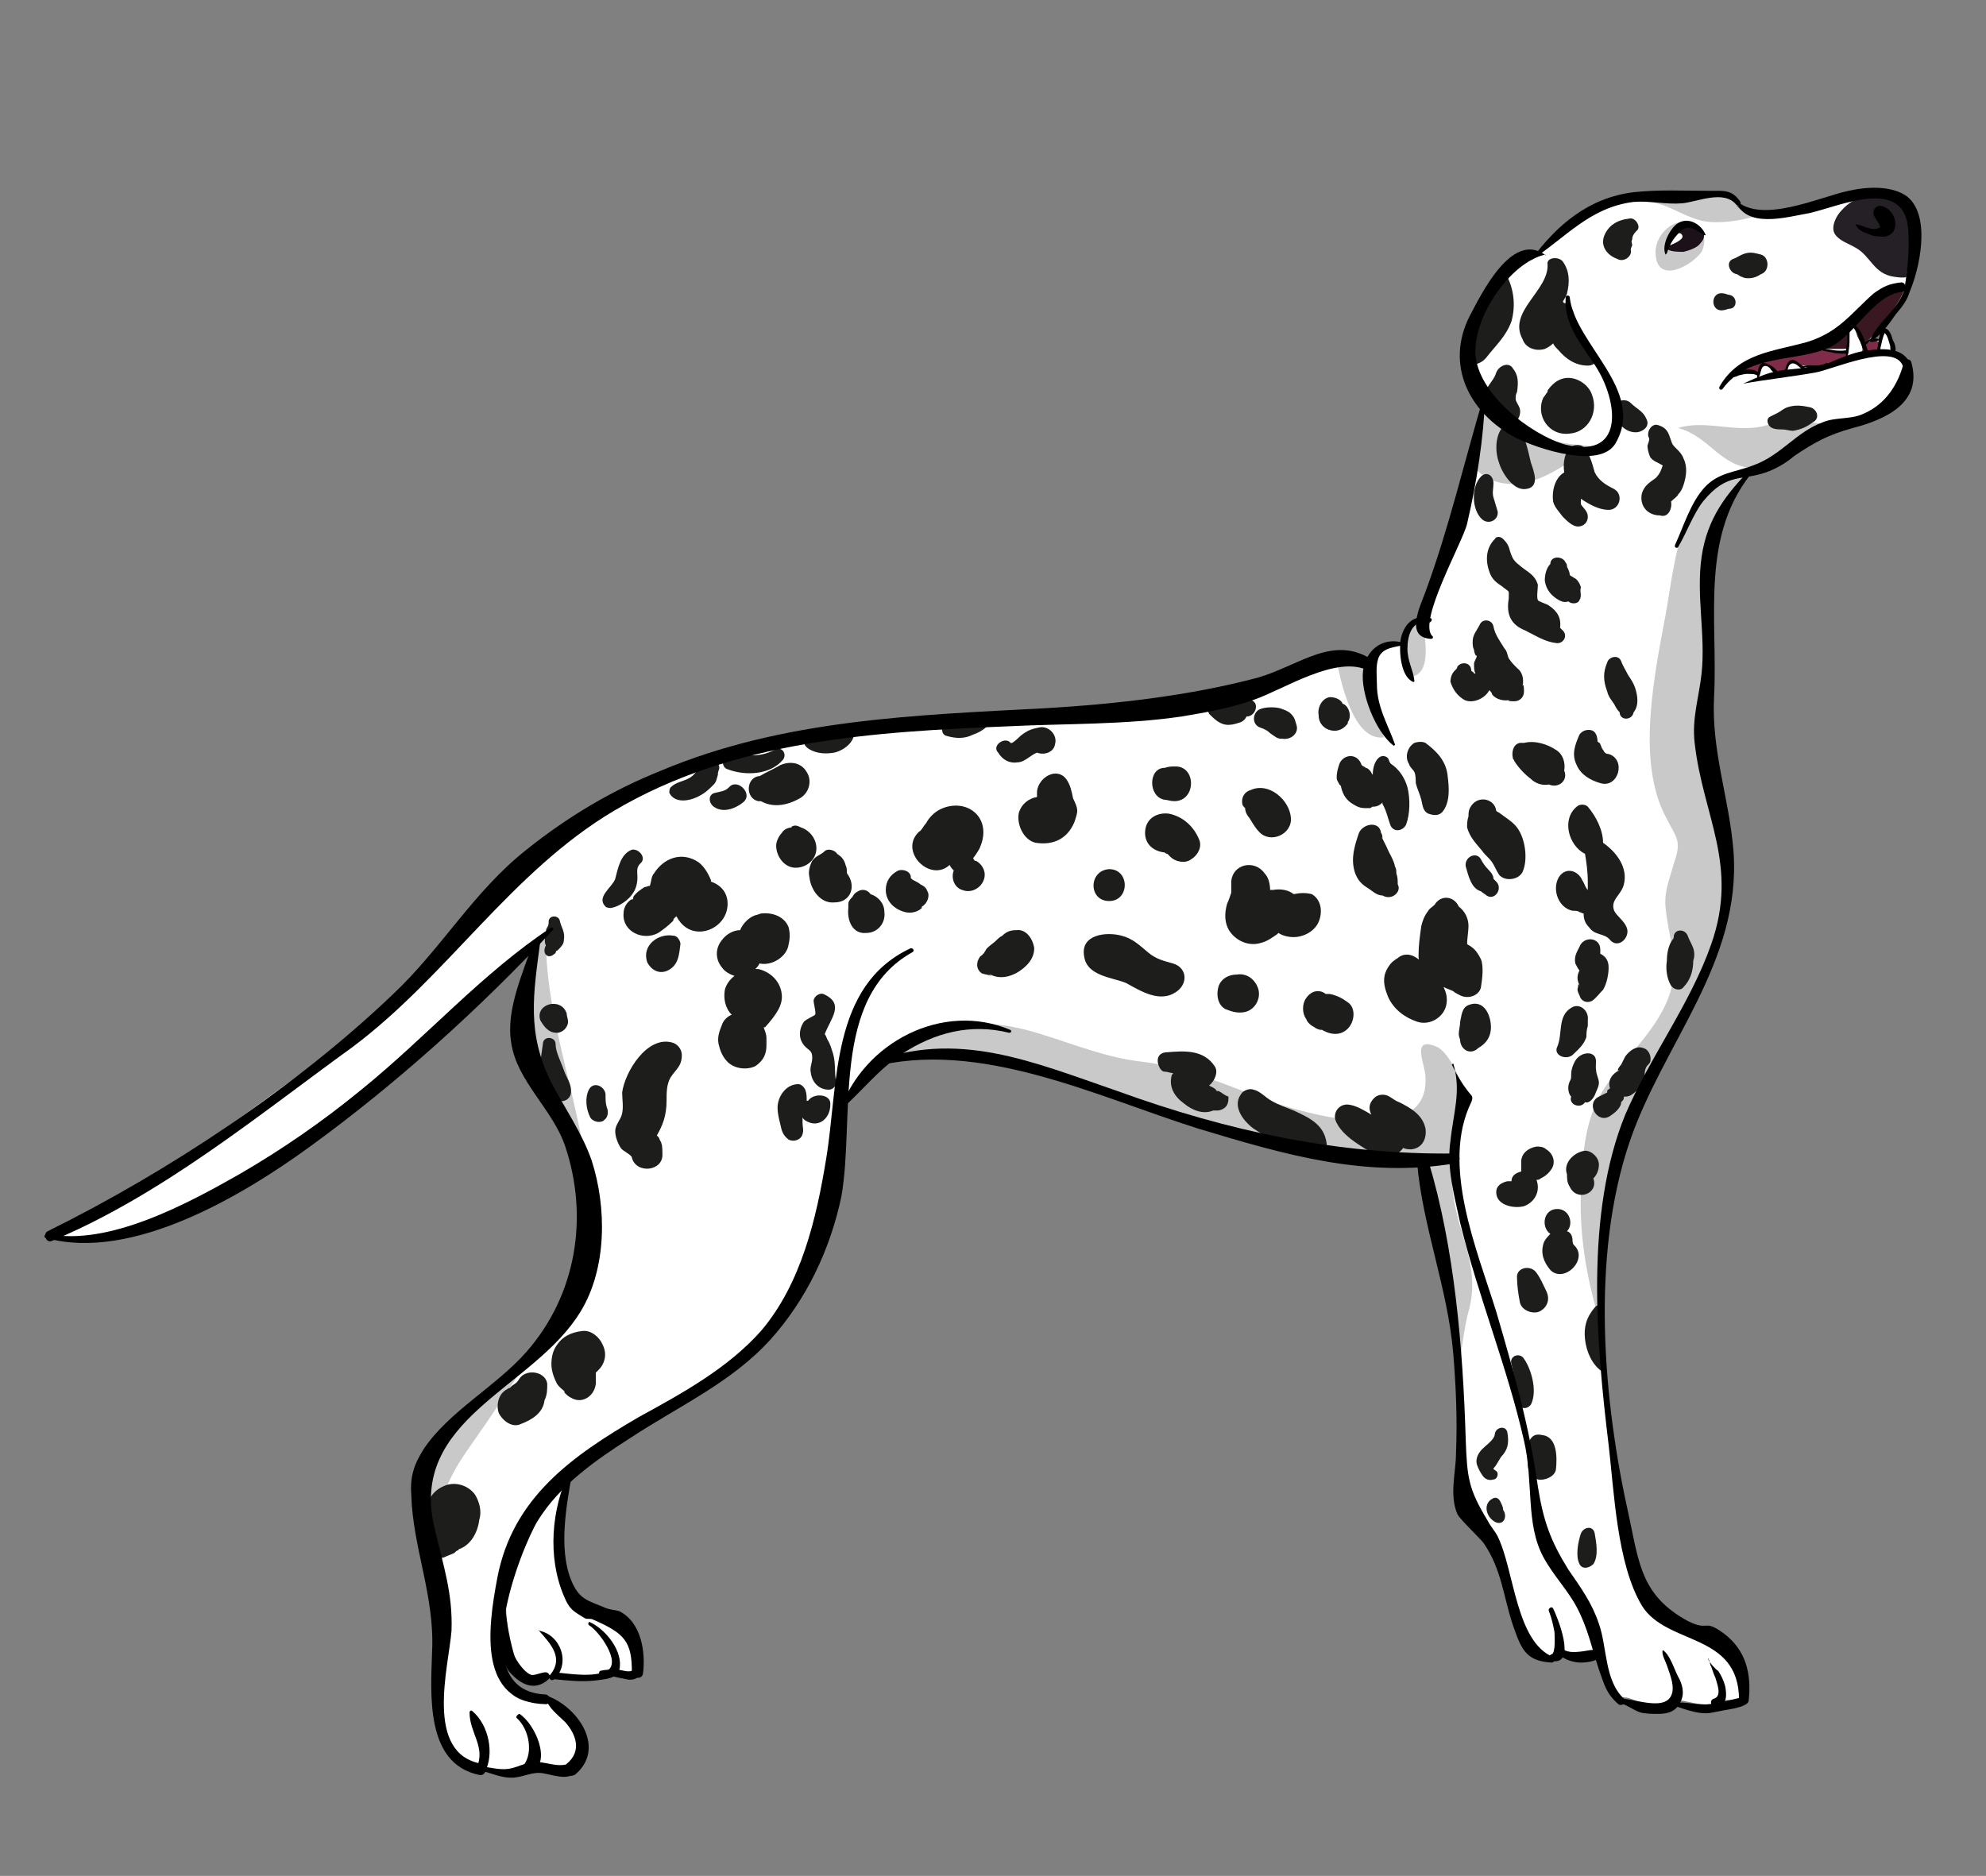 <?xml version="1.0" encoding="utf-8"?>
<!-- Generator: Adobe Illustrator 22.1.0, SVG Export Plug-In . SVG Version: 6.00 Build 0)  -->
<svg version="1.1" id="Layer_1" xmlns="http://www.w3.org/2000/svg" xmlns:xlink="http://www.w3.org/1999/xlink" x="0px" y="0px"
	 viewBox="0 0 1478.4 1396.7" style="enable-background:new 0 0 1478.4 1396.7;" xml:space="preserve">
<rect x="0" y="0" width="1478.4" height="1396.7" fill="#808080" stroke="none"/>
<style type="text/css">
	.st0{clip-path:url(#SVGID_5_);}
	.st1{fill:#FFFFFF;}
	.st2{fill:#CAC9C9;}
	.st3{fill:#1D1D1B;}
	.st4{fill:#3A1822;}
	.st5{fill:#7F2B49;}
	.st6{fill:#242025;}
	.st7{fill:#1C1019;}
</style>
<symbol  id="Dalmatian_2" viewBox="-68.6 -60.5 137.2 120.9">
	<g id="Colours_1_">
		<defs>
			<path id="SVGID_2_" d="M-67.1-18.6c6.7,2.8,13.4,8.3,19.4,12.5c2.5,1.8,5,3.6,7.2,5.8c1.7,1.8,3.2,3.8,4.8,5.6
				c3.4,3.8,7.6,6.9,12.2,8.9c8,3.6,17,4.3,25.7,4.6c7.5,0.3,15.3,0.5,22.1,3.9c0.5,0.3,1,0.5,1.6,0.6c0.9,0.2,1.8-0.1,2.4-0.8
				c0.2,1.1,0.7,1.8,2.4,1.5c0,1.1,0.3,1.9,1.4,1.9c0.3,0.9,0.8,2.2,1,2.7c0.6,1.4,1.1,2.7,1.4,4.2c0.7,2.9,1.5,6.1,1.9,9
				c-1.7,1.8-1.9,3.2-0.6,5.5c1,1.8,2.3,5.1,4.5,4.8l0,0.2c0.7,0.8,1.5,1.8,2.3,2.2c0.9,0.6,2,0.9,3,1.4c0.9,0.4,2.2,0.3,3.1,0.4
				c1,0,1.9-0.2,2.9-0.1c0.7,0.1,3,0.8,3.1-0.4l0-0.1c0.7-0.8,2.2-0.7,2.9-0.6c1.3,0.2,2.7,0.5,4,0.9c1.3,0.4,3,0.8,4.3,0.3
				c1.4-0.5,1.4-1.8,1.4-3.1c0-0.6-0.4-3.2-0.6-3.8l-0.2-0.4c-0.4-0.7-0.9-1.4-1.4-2l0-0.1c0.6-0.2,0.8-1.5,0.8-1.8l0-0.1
				c0.5-0.1,0.9-0.3,1-0.7c0.3-1.6-0.7-3.2-2.1-3.8c-1.2-0.5-2.6-0.4-3.9-0.9c-1.5-0.6-2.5-2.1-4-2.7c-0.4-0.1-0.7-0.2-1.1-0.3
				c-2.2-2-3.4-4.8-3.4-7.7c0-1.8,0.4-3.6,0.4-5.4c-0.1-1.7-0.6-3.3-0.6-4.9c-0.1-3.2,1.5-6.2,1.9-9.4c0.4-4-1.2-7.9-3.1-11.5
				c-1.9-3.6-4.1-7-5-10.9c-0.5-1.9-0.6-3.9-0.7-5.8c-0.4-8.5,0.2-17,2.7-25.1c0.2-0.6,0.4-1.2,0.8-1.6c0.9-0.9,2.3-0.8,3.6-1.2
				c2-0.7,3.2-2.8,2.8-4.9l0,0c-0.3-0.2-0.8-0.2-1.2-0.2c-0.4-0.1-0.7-0.2-1.2-0.3c-0.9-0.1-1.7,0.3-2.5,0.3
				c-0.5-0.4-1.7-0.3-2.3-0.2c-0.6,0.1-0.9,0.4-1.5,0.4c-0.9,0.4-1.4,2.5-1.6,3.5c-0.6-0.4-2.3-0.5-2.8,0.1l-0.1,0
				c-0.1-0.3-0.3-0.6-0.5-0.6c-0.7-0.1-1.5,0.4-1.8,1s-0.5,1.4-0.7,2.1c-0.4,1.9-1,3.8-1.8,5.6c-0.1,0.3-0.3,0.7-0.6,0.9
				c-0.2,0.1-0.5,0.2-0.7,0.3c-1,0.5-1.1,2-1,3.1c0.2,6.6-0.4,13.3-2,19.7c-0.2,1-0.5,2.2-0.7,3.2c-8.7-0.3-17.2,3.1-25.5,5.8
				C2-5.8-3.2-4.4-7.7-6.3c-1-0.8-1.5-2.1-2.2-3.2c-0.5-6.1-1.2-11.8-5.3-16.3c-3.8-4.2-9.8-6.2-14-9.8l0,0c-1-2.8-1.1-6-0.1-8.8
				c0.1-0.4,0.3-0.8,0.7-1.1c0.7-0.6,1.9-0.2,2.7-0.5c0.9-0.4,1.2-1.5,1.4-2.5c0.1-0.5,0.2-1,0.1-1.5l0,0c-0.2-0.5-0.9-0.2-1.3-0.1
				l-0.4,0.1c-1.3-0.6-3.3-0.3-4.3-0.2l-0.5,0c-1.1-0.5-0.9-0.6-2.2,0.5c-0.6,0.5-0.6,1.5-0.7,2.3c-0.1,1-0.2,2-0.2,3l0,0.1
				c-0.3-1.4-0.5-2.7-0.5-4.1c0-1,0.1-2.1,0.7-2.9c0.6-0.8,1.6-0.9,2.7-0.9c0.8-0.1,1.4-0.8,1.9-1.4c0.3-0.4,0.6-0.8,0.8-1.2
				c0.3-0.8,0.1-1.4-0.4-2c-1-1.3-2.2,0.1-3.3-0.2c-0.7-0.2-1-0.5-1.8-0.4c-0.6,0-1.1,0.3-1.6,0.3c-2.4-0.3-3.2,2.5-3.3,4.5
				c-0.1,2.1,0.3,4.1,0.3,6.2c0,1.7-0.2,3.4-0.7,5c-0.7,2.2-1.8,4.7-0.6,6.7c0.3,0.5,0.8,1,1.2,1.4c1.8,1.6,3.5,3.3,5.3,4.9
				c1.2,1.1,2.4,2.2,3.3,3.5c3.5,4.9,2.4,12-1.1,16.9c-0.8,1.1-1.7,2.1-1.8,3.4C-33.2-3.7-33-3-32.9-2.3c0.4,1.6,1.1,5,1.1,5
				c-8.8-7.5-16.4-16.4-27.7-20.2C-61.9-18.3-64.7-19.6-67.1-18.6L-67.1-18.6z M65.1,46l0.2,0.6l-0.1,0.2l-0.6-0.6L65.1,46z"/>
		</defs>
		<clipPath id="SVGID_5_">
			<use xlink:href="#SVGID_2_"  style="overflow:visible;"/>
		</clipPath>
		<g id="Base_1_" class="st0">
			<rect x="-68.6" y="-60.5" class="st1" width="137" height="120.9"/>
			<g id="Light_1_1_">
				<g>
					<path class="st2" d="M-9.7-8.7C-6-3.7-1.3-2.1,4.6-4C7.2-4.8,9.3-5.7,12-6c2.5-0.3,5.1-1.3,7.4-2.2c2.8-1.2,13.2-4.5,12.9,1.1
						c0,0.9-1.1,3,0.8,2.2c0.9-0.4,1.8-2.4,1.9-3.4c0.4-2.5-1-4.9-0.7-7.3c0.4-3,2-5.2,1.1-8.4c-0.6-2-0.8-8.3-2.9-9.2
						c-1.3,3.2-0.9,6.6-4.2,8.7c-4,2.7-9.1,3.7-13.7,4.6c-4.8,1-9.4,2.5-14.2,3.4c-2.5,0.5-5.1,0.8-7.4,2.1
						C-8.7-13.3-11.8-10.8-9.7-8.7z"/>
				</g>
				<g>
					<path class="st2" d="M55.9,36.7c-5.2,0.1-5.6-6.7-6.3-10.5c-0.8-4.3-2.1-10.5,0-14.5c0.8-1.6,1.2-1.7,0.6-3.4
						c-0.3-1.1-0.7-2-0.6-3.1c0.2-2.3,1.1-4.2,0.2-6.6c-1-2.6-3.4-4.5-4.8-6.8c-1.3-2.2-1.4-4.9-1.5-7.3c-0.1-3,0.4-5.9,1.2-8.7
						c0.8-2.9,0.2-7.2,1.9-9.8c1.2,1.6,1.5,4.3,2.4,6.2c1.2,2.7,2.8,5.1,3.9,7.8c3.3,7.8,4.8,16,6.6,24.2c0.9,3.8,2,7.5,2.2,11.4
						c0.1,2.5-0.1,5,0,7.5c0.1,3.4,0.5,5.7-0.6,9c-0.5,1.4-0.8,2.7-2.2,3.5C58,36.1,56.7,35.7,55.9,36.7z"/>
				</g>
				<g>
					<path class="st2" d="M61.9,40.2c-0.8-0.3-1.7-0.1-2.5,0c-1.2,0.1-1.7-0.1-2.9-0.4c-2-0.4-4.1,0.5-6-0.1c2.3-0.6,3-2.8,5.5-2.9
						C57.1,36.8,62.9,37.6,61.9,40.2z"/>
				</g>
				<g>
					<path class="st2" d="M37.1,41.7c1.6-2.6,4.4-3.1,7.1-3.3c-1.9-1.5-4.5-3.4-7-2.5C34.6,36.8,33.3,41.6,37.1,41.7z"/>
				</g>
				<g>
					<path class="st2" d="M-31.1,2.9c0-10,7-19.7,0-28.7c-1.8-2.3-3.2-4.7-4.9-7.1c-0.9-1.3-1.8-2.5-2.3-3.9
						c-0.5-1.3-0.6-3.1-1.2-4.3c-1.3-2.4-2.5,0.4-3.1,2c-0.8,2.1-0.8,4.3-1,6.5c-0.4,5.2,2.9,8.8,5,13.2c1.2,2.3,1.8,4.3,2.1,6.9
						c0.3,2.2,0.4,4.6,1.2,6.7c0.6,1.7,1.3,3.1,1.6,4.8C-33.5,0.2-32.7,1.9-31.1,2.9z"/>
				</g>
				<g>
					<path class="st2" d="M47.4,56c2,0.2,2.9-0.8,4.6-1.3c1.3-0.4,3.5,0,4.8,0.5c2.9,1,1.6,2.4-0.7,2.9c-1.8,0.4-3.6,0.6-5.5,0.6
						C49,58.8,43.9,57.8,47.4,56z"/>
				</g>
				<g>
					<path class="st2" d="M25.9,22.9c0.3-1.5,1.2-5.8,3.4-5.5c-0.3,0.9-0.8,1.8-1,2.7c-0.1,0.9,0.2,1.8,0,2.7
						C27.9,25.6,25.2,24.3,25.9,22.9z"/>
				</g>
				<g>
					<path class="st2" d="M32.1,25.5c0.2-1,0.6-3.4-0.7-3.7c-0.6,1.2-0.8,3.3-0.8,4.6c0.2,0.1,0.5,0.2,0.8,0.2
						C31.7,26.3,31.9,25.8,32.1,25.5z"/>
				</g>
				<g>
					<path class="st2" d="M51.4,54.5c-1.4,0.4-2.7-1.1-2.5-2.4c0.2-2,2.6-0.7,3.3,0.3C52.6,53.2,52.4,54.2,51.4,54.5z"/>
				</g>
			</g>
			<g id="Spots_2_">
				<g>
					<path class="st3" d="M6.4,14.4c-0.7,0.9-2,0.1-2.1-0.9c0-0.1,0-0.3,0-0.4C3.7,13,3.2,12.6,3,12c-0.2-0.8,0.3-2,1.2-2.2
						c1.3-0.2,2.3,0.3,2.8,1.5c0.1,0.3,0.2,0.6,0.2,0.8c0,0.3-0.2,0.7-0.3,0.9C6.8,13.5,6.7,14,6.4,14.4z"/>
					<path class="st3" d="M13.5,9.1L13.5,9.1C13.5,9.1,13.5,9.1,13.5,9.1C13.5,9.1,13.5,9.1,13.5,9.1C13.5,9.1,13.5,9.1,13.5,9.1
						C13.5,9.1,13.5,9.1,13.5,9.1C13.5,9.1,13.5,9.1,13.5,9.1C13.6,9,13.7,9,13.7,9c0.1-0.1,0.2-0.2,0.2-0.2
						c0.4-0.4,1.1-0.5,1.5-0.2c0.5,0.3,0.8,0.9,0.6,1.4c-0.4,1-1.2,1.7-2.2,1.9c-0.8,0.1-1.6-0.3-1.7-1.2C12,9.8,12.6,9.2,13.5,9.1z
						"/>
					<path class="st3" d="M13.5,9.1C13.5,9.1,13.5,9.1,13.5,9.1c-0.1,0-0.1,0-0.1,0C13.4,9.1,13.5,9.1,13.5,9.1z"/>
					<path class="st3" d="M13.5,12.9c0.2,0,0.4-0.1,0.7-0.1c1.6,0,1.6,2.6,0,2.5c-0.2,0-0.4,0-0.7-0.1
						C12.3,15.2,12.3,13.1,13.5,12.9z"/>
					<path class="st3" d="M22.8,6.1c-0.4,0.3-0.9,0.4-1.5,0.3c-0.1,0-0.1,0-0.2,0c0,0.4-0.1,0.9-0.4,1.2c-0.7,1-2.3,0.7-2.4-0.6
						c0-0.3,0-0.6,0-0.8c-0.1-0.3-0.2-0.6-0.3-0.8c-0.2-0.7-0.2-1.4,0.2-2c0.5-0.7,1.4-1.1,2.3-0.8c0.4,0.1,0.8,0.4,1.1,0.6
						c0,0,0.1,0.1,0.1,0.1c0,0,0,0,0,0c0.3-0.2,0.7-0.3,1.1-0.3c0.7,0,1.5,0.4,1.8,1.1c0.3,0.7,0.2,1.6-0.5,2
						C23.7,6.2,23.3,6.2,22.8,6.1C22.9,6.1,22.9,6.1,22.8,6.1z"/>
					<path class="st3" d="M0.4,8C0.3,8.2,0.1,8.4-0.1,8.5c0,0,0,0-0.1,0c0,0.1-0.1,0.1-0.1,0.2c0.1,0.1,0.5,0.7,0.5,0.8
						c0.4,0.9,0.3,1.9-0.4,2.5c-0.7,0.6-1.7,0.6-2.5,0.2c-0.4-0.2-0.8-0.6-1-1C-3.9,11-4,10.7-4.2,10.6C-5.7,9.2-3.4,6.9-2,8.2
						c0.1-0.2,0.2-0.3,0.3-0.4c-0.2-0.5,0-1.2,0.6-1.4C-0.1,6,0.9,7.1,0.4,8z"/>
					<path class="st3" d="M2.9,15.6c0.5,0,0.9,0.5,1.4,0.7c0.5-0.2,1.2,0,1.3,0.6c0.2,0.7-0.5,1.4-1.2,1.2c-0.5-0.1-0.8-0.2-1.3-0.6
						C3,17.4,2.5,16.9,2.4,17c-0.4,0.5-1.4-0.2-0.9-0.7C1.8,15.8,2.3,15.5,2.9,15.6z"/>
					<path class="st3" d="M14.4-0.9c0.8,0.6,0.7,1.7-0.3,2c-0.7,0.2-1.2,0.3-1.8,0.8c-0.6,0.5-1.1,1-1.9,1.2
						C9.3,3.4,7.4,3.2,7.7,1.6c0.2-1.4,2-1.5,3-1.9C11.8-0.9,13.2-1.8,14.4-0.9z"/>
					<path class="st3" d="M-22-4.6c-1.8,0.5-3.4-2.1-3.6-3.6c0-0.5,0.1-1,0-1.5c-0.1-0.5-0.5-0.8-0.5-1.3c0-0.4,0.2-0.9,0.4-1.2
						c0.1-0.2,0.8-0.5,0.8-0.7c0.3-1.2,2.3-1,2.2,0.3c0,0.4,0,0.7-0.2,1c0,0.1-0.1,0.2-0.2,0.3c0.4,0.7,0.7,1.4,0.7,2.5
						c0,0.6,0,1.2,0.3,1.7c0.4,0.6,0.8,0.8,0.8,1.6C-21.3-5.1-21.6-4.7-22-4.6z"/>
					<path class="st3" d="M-18,5.4c0,0.9-0.6,1.4-1.2,1.6c0,0,0,0,0,0.1c-0.2,0.5-0.5,1-0.9,1.3c-1.2,0.8-2.5,0.3-3.2-0.8
						c-0.2-0.2-0.2-0.6-0.3-0.9c-0.1,0-0.3-0.1-0.4-0.1c-0.3-0.2-0.6-0.4-0.8-0.7c0,0,0,0,0-0.1c0.1,0,0.2,0.1,0.4,0.1
						c-0.2,0-0.3,0-0.4-0.1c-0.1-0.2-0.2-0.1,0,0c-0.4-0.2-0.7-0.6-0.7-1.1c-0.1-1.3,1.4-2,2.5-1.4c0.3,0.2,0.7,0.5,1,0.8
						c0.1,0.1,0.1,0.1,0.1,0.2c0,0,0.1,0.1,0.2,0.2c0,0,0,0,0,0c0.1-0.1,0.1-0.2,0.2-0.3C-20.4,2.6-18,3.6-18,5.4z"/>
					<path class="st3" d="M-24.8,5.7C-24.8,5.7-24.8,5.7-24.8,5.7C-24.8,5.7-24.8,5.7-24.8,5.7C-24.8,5.7-24.8,5.7-24.8,5.7z"/>
					<path class="st3" d="M-15.1-4.4c0,0.1,0,0.1,0,0.2C-15.1-4.3-15.1-4.4-15.1-4.4C-15.1-4.4-15.1-4.4-15.1-4.4z"/>
					<path class="st3" d="M-14.1-1.1c-0.1,0.9-0.8,1.6-1.7,1.8c-0.1,0-0.1,0-0.2,0c0.1,0.1,0.2,0.2,0.3,0.4c0.9-0.2,2,0.5,2.1,1.4
						c0.1,0.4,0.1,0.8,0,1.2c-0.3,0.8-1.2,1.1-2,1l-0.3-0.1c-0.5-0.1-1-0.6-1.2-1.1c-0.5,0-1-0.3-1.3-0.7c-0.5-0.6-0.5-1.4,0-2
						c0.2-0.3,0.6-0.5,0.9-0.6c-0.3-0.2-0.6-0.6-0.7-1c-0.1-0.6,0-1.3,0.5-1.8c-0.3-0.1-0.6-0.4-0.7-0.7c-0.2-0.5-0.4-1-0.2-1.6
						c0.1-0.4,0.3-0.8,0.6-1.1c0.5-0.5,1.4-0.6,2-0.3c0.6,0.4,0.8,0.9,0.8,1.5c0,0,0,0,0-0.1c0,0,0,0.1,0,0.1c0,0.1,0,0.2,0,0.3
						c0-0.1,0-0.1,0-0.2c0,0.1,0,0.2,0,0.4c0,0.3-0.1,0.5-0.2,0.8c0,0,0.1,0,0.1,0C-14.5-2.6-14-1.9-14.1-1.1z"/>
					<path class="st3" d="M-15.7,14.6c0,0-0.1,0-0.1,0c-0.9-0.2-0.9-1.6,0-1.8c0.1,0,0.2,0,0.2,0c0.9-0.5,1.9-0.3,2.8,0.2
						c0.7,0.4,0.9,1.3,0.5,1.9c-0.4,0.7-1.2,0.8-1.9,0.5C-14.7,15.1-15.2,14.9-15.7,14.6z"/>
					<path class="st3" d="M-38.5-36.6c-0.7-0.3-1.2-1-1.2-1.8c0-0.5,0.2-1,0.5-1.3c0,0,0-0.1,0-0.1c0,0,0-0.1,0-0.1
						c-0.4-0.3-0.6-0.7-0.4-1.2c0.2-0.4,0.7-0.8,1.2-0.6c0.2,0.1,0.5,0.2,0.7,0.3c0.1,0.1,0.2,0.2,0.3,0.2c0,0,0,0.1,0.1,0.1
						c0.8,0.3,1.3,1.2,1.4,2.1c0.2,0.6,0,1.3-0.3,1.8C-36.7-36.5-37.7-36.2-38.5-36.6z"/>
					<path class="st3" d="M-32.9-28.7c-0.1-0.1-0.2-0.3-0.3-0.4c0,0,0,0,0,0c-0.1-0.1-0.3-0.2-0.4-0.3c0,0-0.1-0.1-0.1-0.1
						c-0.1,0-0.2-0.1-0.2-0.1c-0.6-0.3-0.8-1.1-0.6-1.7c0.3-0.6,1-1.1,1.6-0.8c0.8,0.3,1.6,0.8,1.7,1.7c0.2,0.4,0.2,0.8,0.2,1.2
						C-31.1-28.4-32.3-28.1-32.9-28.7z"/>
					<path class="st3" d="M-28.5-25.4c-0.8-0.1-1.4-0.4-1.8-1c-0.3-0.4-0.4-0.9-0.4-1.4c0-0.5,0.2-1,0.4-1.4
						c0.2-0.3,0.4-0.4,0.6-0.6c-0.1,0.1-0.1,0,0-0.1c0.1-0.1,0.2-0.2,0.4-0.3c0.8-0.5,1.7,0.1,1.8,1c0,0.2,0,0.4,0,0.5
						c0,0.1,0,0.1,0,0.2c0,0,0,0.1,0,0.1c0.1,0.1,0.1,0.1,0.2,0.2c0.5,0.5,0.6,1.2,0.3,1.8C-27.2-25.9-27.8-25.3-28.5-25.4z"/>
					<path class="st3" d="M31.8,1.4C31.9,1.4,31.9,1.4,31.8,1.4C31.9,1.4,31.9,1.4,31.8,1.4C31.9,1.4,31.8,1.4,31.8,1.4z"/>
					<path class="st3" d="M34.8-1.2c0.6-0.3,1.4,0,1.5,0.6c0.1,0.6,0.2,1.5,0,2c-0.2,0.4-0.4,0.7-0.7,0.9c-0.1,0.1-0.2,0.1-0.3,0.2
						c0,0.4,0.1,0.9,0.1,1.3c0,0.6-0.3,1.1-0.7,1.4c-0.3,0.7-1.2,0.9-1.7,0.2c0-0.1-0.4-0.3-0.5-0.5c-0.3-0.4-0.4-0.7-0.5-1.1
						c-0.1-0.7-0.2-1.4-0.2-2.1c0-0.2,0-0.3,0.1-0.5c0,0,0,0,0,0c0,0,0,0,0,0.1c0,0,0,0,0,0c-0.1,0.1-0.1,0.1-0.1,0.1
						c-0.5,0.4-1.1,0.5-1.6,0c0.2,0.2-0.3-0.2-0.3-0.2c-0.2-0.2-0.4-0.5-0.5-0.8c-0.2-0.6,0-1.2,0.2-1.7c0.4-0.9,1.2-1.5,2.1-1.8
						c0.9-0.3,1.9,0.3,2.1,1.2c0.1,0.5,0,0.9-0.2,1.3c0.2-0.1,0.5-0.2,0.7-0.3C34.4-1,34.6-1.1,34.8-1.2z"/>
					<path class="st3" d="M37.1,8.4c0.2-0.3,0.3-0.6,0.5-0.9C38,7,39,7.1,39.3,7.7c0.4,0.9,0.2,2.4-0.4,3.2c-0.3,0.4-0.8,0.7-1.2,1
						c-0.1,0.1-0.2,0.1-0.3,0.2c-0.1,0.9-1.4,1.2-1.9,0.2c-0.1-0.2-0.1-0.4-0.1-0.6c-0.1-0.3-0.1-0.5-0.1-0.8
						c0.2-0.7,0.6-1.1,1.1-1.7C36.6,8.9,36.9,8.7,37.1,8.4z"/>
					<path class="st3" d="M30.3,6.8C30.3,6.8,30.3,6.8,30.3,6.8c0,0.3,0,0.5-0.1,0.8c0,0.2,0,0.3-0.1,0.5c-0.1,0.5-0.4,0.9-0.6,1.4
						c-0.1,0.2-0.2,0.4-0.3,0.6c-0.1,0.1-0.1,0.2,0,0c0,0.1,0,0.3-0.1,0.4c-0.1,0.9-1.3,0.7-1.6,0c-0.3-0.9-0.6-1.8-0.3-2.8
						c0.2-0.6,0.5-0.9,1-1.2c0.3-0.2,0.6-0.5,1-0.5C29.9,5.6,30.6,6.3,30.3,6.8z"/>
					<path class="st3" d="M26.7-3.6c0.5,0.5,0.6,1.5,0,1.9c-0.4,0.3-0.8,0.5-1.3,0.6c-0.1,0-0.2,0-0.3,0c-0.1,0.1-0.3,0.2-0.5,0.2
						c0,0,0,0-0.1,0c-0.3,0-0.6-0.2-0.8-0.5c-0.3-0.4-0.3-1.1,0-1.5c0.1-0.3,0.4-0.5,0.6-0.6c0.1-0.1,0.4-0.2,0.5-0.2
						c0.1,0,0,0-0.1,0.1C25.3-4,26.1-4.2,26.7-3.6z"/>
					<path class="st3" d="M19.6,11.6c0.2-0.3,0.4-0.7,0.7-1c0.8-0.9,2.4-0.2,2.3,1c-0.1,1.3-1.6,2.6-2.9,2c-0.4-0.1-0.7-0.5-0.6-1
						c0-0.1,0.1-0.2,0.2-0.3C19.3,12,19.5,11.7,19.6,11.6z"/>
					<path class="st3" d="M2.8,3.5c-0.4,0-0.7-0.1-1-0.4C1.6,3,1.5,2.9,1.3,2.7C1.2,2.6,0.9,2.4,0.7,2.2C0.6,2.1,0.6,2,0.5,1.9
						c0,0,0-0.1-0.1-0.1C0.4,1.7,0.3,1.7,0.2,1.6c-0.3-0.4-0.3-0.9,0.1-1.2c0.2-0.1,0.5-0.1,0.7-0.2C0.9,0.3,0.8,0.4,0.6,0.5
						C1.3,0,2,0,2.8,0.4c0.7,0.4,1.3,1,1.3,1.8C4,2.9,3.5,3.6,2.8,3.5z"/>
					<path class="st3" d="M9.5,5.6c1.5,0,1.5,2.3,0,2.3C8,7.8,8,5.6,9.5,5.6z"/>
					<path class="st3" d="M18.7,0.3c-0.6,0-1.1-0.3-1.3-0.8c-0.2-0.6-0.1-1.4,0.5-1.7c0.5-0.2,0.9-0.3,1.4-0.2
						c0.8,0.2,1.2,1.1,0.9,1.8C19.9,0.1,19.3,0.4,18.7,0.3z"/>
					<path class="st3" d="M35.1,20.1c0.6-0.3,1.5,0.1,1.8,0.7c0.1-0.1,0.2-0.2,0.2-0.3c0.3-0.4,0.9-0.5,1.3-0.4
						c-0.4-0.1,0.3-0.1,0.3-0.1c0.4,0,0.7,0.3,0.7,0.7c0,0,0,0.7-0.1,0.4c0.1,0.5,0,1-0.4,1.3c-0.3,0.3-0.4,0.4-0.6,0.7
						c-0.1,0.2-0.1,0.5-0.3,0.7c-0.3,0.5-0.7,1-0.8,1.6c-0.1,0.5-0.8,0.6-1,0.1c-0.2-0.4-0.5-0.7-0.5-1.2c0-0.2,0-0.4,0.1-0.6
						c0-0.1,0.1-0.5,0.2-0.4c0-0.2-0.2-0.4-0.2-0.6c0-0.3,0-0.5,0.1-0.7c0,0,0,0,0,0c0,0-0.1,0-0.1,0c0,0.1-0.1,0.1-0.2,0.2
						c0,0,0,0,0,0c0,0.6-0.7,0.7-1,0.3c0-0.1-0.1-0.2-0.1-0.2c0,0,0,0-0.1-0.1c-0.2-0.2-0.3-0.5-0.3-0.8
						C34.3,20.8,34.6,20.4,35.1,20.1z"/>
					<path class="st3" d="M43,28.9c-0.1,0.1-0.2,0.1-0.3,0.2c0,0,0,0,0,0c0,0.2-0.1,0.4-0.2,0.6c0,0.1,0,0.2-0.1,0.3
						c-0.2,0.5-1.1,0.5-1.1-0.1c0,0,0,0,0,0c-0.3-0.3-0.4-0.8-0.4-1.2c0.1-0.7,0.5-1.1,1-1.4c0.2-0.1,0.4-0.2,0.7-0.1
						c0.2-0.2,0.7-0.2,0.8,0.1c0.2,0.3,0,0.6,0.1,0.9C43.5,28.3,43.3,28.8,43,28.9z"/>
					<path class="st3" d="M47.3,19.2c0.4,0.5,0.3,1.2,0.1,1.8c-0.1,0.3-0.3,0.6-0.5,0.9c-0.2,0.4-0.4,0.7-0.5,1
						c-0.2,0.5-0.9,0.3-1-0.1c-0.3-0.7-0.3-1.3,0-2.1c0.1-0.4,0.3-0.6,0.5-0.9c0.1-0.2,0.2-0.4,0.4-0.6
						C46.3,18.6,47.2,18.6,47.3,19.2z"/>
					<path class="st3" d="M44.3,17.9c-0.3,0.1-0.7,0-0.9-0.3c-0.3-0.7-0.6-1.4-0.2-2.2c0.3-0.7,1-1.1,1.7-1.3
						c1.3-0.4,1.9,1.7,0.6,2.1c-0.2,0-0.3,0.1-0.4,0.3c-0.1,0.1-0.1,0.2-0.2,0.4c0,0.1-0.1,0.1-0.2,0.2c0,0,0,0,0,0
						C44.7,17.4,44.6,17.8,44.3,17.9z"/>
					<path class="st3" d="M42.3,15c0.1,0.6-0.1,1.2-0.6,1.5c-0.6,0.4-1.5,0.7-2.3,0.5c-0.1,0-0.2,0-0.3,0c0,0,0,0,0,0
						c-0.5-0.1-0.6-0.7-0.5-1.1c0-0.1,0.1-0.1,0.1-0.2c0.3-0.5,0.8-1,1.2-1.3c0.3-0.3,0.8-0.5,1.3-0.4C41.9,13.7,42.6,14.3,42.3,15z
						"/>
					<path class="st3" d="M46.8,3.7c-0.2,0.5-0.7,0.8-0.9,1.2c-0.3,0.8,0.5,1.1,0.7,1.9c0.3,1.2-0.5,2.3-1.5,3
						c0,0.9-0.5,1.9-1.1,2.6c-0.2,0.2-0.6,0.2-0.8,0c-1.1-0.9-0.6-2.8,0.6-3.4C43.9,8.4,44,7.7,44,7c0-0.2,0-0.4,0-0.6c0,0,0,0,0,0
						c-0.2,0.2-0.2,0.4-0.4,0.7c-0.3,0.7-1.2,1-1.7,0.2c-0.5-0.9,0-2.2,1-2.4c0.2,0,0.4,0,0.5-0.1c0.1,0,0.2-0.1,0.3-0.1
						c0-0.4,0.1-0.7,0.4-1c0.4-0.6,1.1-0.4,1.5-0.9C46.2,2.1,47.1,3,46.8,3.7z"/>
					<path class="st3" d="M36.3,36.2c-0.7-0.7-0.7-2.4,0.1-3.1c0.5-0.4,1.2,0,1.1,0.6c-0.1,0.3-0.2,0.7-0.3,1c-0.1,0.3,0,0.7,0,1
						C37.2,36.3,36.7,36.6,36.3,36.2z"/>
					<path class="st3" d="M43.6,38.4c-0.2,0.1-0.5,0.1-0.7,0c-0.6-0.4-0.7-1.2-0.6-1.9c-0.7-0.4-0.9-1.4-0.8-2.1
						c0.1-0.4,0.4-0.7,0.7-1.1c0.3-0.3,0.7-0.7,1.1-0.7c0.4,0,0.7,0.3,0.7,0.7c0,0.4-0.3,0.6-0.5,0.9c0,0,0,0.2,0,0.4
						c0.6-0.4,1.3-0.8,2-0.8c0.8,0,1.1,1.1,0.4,1.5c-0.6,0.3-1.1,0.6-1.4,1.2C44.3,37.2,44.1,38,43.6,38.4z"/>
					<path class="st3" d="M47.6,39.4c0.5,0.1,0.9,0.5,0.6,1c-0.2,0.5-0.7,0.7-1.1,1.1c-0.5,0.5-1.5,0-1.3-0.7
						C46.1,40.1,46.7,39.3,47.6,39.4z"/>
					<path class="st3" d="M50,34.4c0.2,0.2,0.5,0.4,0.5,0.5c0.2,0.2,0.3,0.4,0.4,0.7c0.2,0.6,0.3,1.3,0,1.9
						c-0.1,0.3-0.3,0.5-0.5,0.7c-0.3,0.3-0.3,0.3-0.4,0.6c-0.2,0.6-0.3,0.9-0.9,1.1c-0.5,0.2-0.9-0.5-0.7-0.9
						c0.1-0.1-0.1-0.5-0.1-0.6c0-0.2,0.1-0.6,0.2-0.8c0.2-0.3,0.6-0.4,0.9-0.6c-0.1-0.3-0.2-0.6-0.5-0.9c-0.4-0.3-0.8-0.5-1-1.1
						c-0.2-0.9,0.4-1.6,1.3-1.6C49.8,33.2,50.1,33.9,50,34.4z"/>
					<path class="st3" d="M36.7,44.8c0.7,0.9,1.4,1.5,1.8,2.6c0.3,1.1,0.2,2.3-0.4,3.4c-0.3,0.4-0.9,0.5-1.2,0
						c-0.5-0.9-0.5-1.9-0.9-2.9c-0.3-0.8-1.2-1.3-1.4-2.2C34.4,44.3,35.9,43.8,36.7,44.8z"/>
					<path class="st3" d="M40.9,45.4c0.2,0.1,0.4,0.2,0.6,0.4c0.1-0.2,0.2-0.3,0.4-0.5c0.5-0.6,1.2-1.1,2.1-1.1
						c0.6,0,0.8,0.5,0.5,0.9c-0.6,0.7-1.2,1.2-1.4,2.2c-0.1,0.6-0.1,1.1-0.7,1.4c-0.1,0-0.1,0-0.2,0.1c0.1,0.2,0.3,0.5,0.3,0.6
						c0.2,0.8,0.2,1.6-0.3,2.3c-0.3,0.4-1.2,0.3-1.1-0.2c0.1-1.9-2.9-3.4-1.8-5.4C39.5,45.5,40.2,45.2,40.9,45.4z"/>
					<path class="st3" d="M37.4,43.7c-0.2-0.7-0.9-1.1-0.9-1.9c0-0.8,0.6-1.6,1.3-1.8c0.1,0,0.2,0,0.3,0c0,0-0.1,0-0.1-0.1
						c-0.7-0.6-0.7-1.9-0.4-2.7c0.2-0.7,1-2,1.9-1.9c1.1,0.1,0.6,1.3,0.4,1.9c-0.2,0.8-0.4,2-1,2.6C38.9,40,38.8,40,38.6,40
						c0.4,0.2,0.6,0.7,0.5,1.1c-0.1,0.3-0.3,0.5-0.3,0.7c0,0.2,0,0.3,0.1,0.5C39,43,39,43.5,38.6,44C38.3,44.5,37.6,44.2,37.4,43.7z
						"/>
					<path class="st3" d="M44.3,42.1c-0.2,0.6-0.8,1.1-1.5,1.2c-0.7,0.1-1.3-0.3-1.7-0.9c0,0,0,0,0-0.1c-0.1-0.1-0.2-0.3-0.3-0.4
						c-0.6-1.3,0.4-2.8,1.9-2.6C44,39.4,44.8,40.8,44.3,42.1z"/>
					<path class="st3" d="M45.6-25.7c-0.1,0.5,0,1,0,1.5c0,0.6-0.8,0.9-1.1,0.5c-0.6-0.7-0.8-1.4-0.7-2.3c0.1-0.9,0.5-1.8,1.2-2.3
						c0.8-0.6,1.6,0.5,1.3,1.3C46-26.6,45.6-26.3,45.6-25.7z"/>
					<path class="st3" d="M43-19.2C42.9-19.2,42.9-19.2,43-19.2c-0.1,0.1-0.1,0.3-0.1,0.3c0,0.3-0.1,0.6-0.4,0.7
						c0.5,0.5,0.2,1.6-0.7,1.6c-1,0-1.2-1.3-0.5-1.8c-0.2-0.2-0.4-0.4-0.5-0.7c-0.2-0.7,0-1.3,0.5-1.9C42.3-22,44.1-20.2,43-19.2z"
						/>
					<path class="st3" d="M41.4-13.7c0.3,0.5,0.1,1.1-0.4,1.4c-0.2,0.2-0.5,0.2-0.7,0.2c-0.6-0.1-1.1-0.5-1.1-1.1c0-0.1,0-0.1,0-0.2
						c0-0.2,0-0.3,0-0.5c-0.4-0.1-0.7-0.3-0.7-0.7c-0.1,0-0.3,0-0.3,0c-0.4-0.1-0.8-0.3-0.8-0.8c0-0.9,1.2-1.2,2-1
						c0.8,0.3,1.2,1.1,0.9,1.9c0.1,0,0.2,0,0.3,0.1C41-14.2,41.2-14,41.4-13.7z"/>
					<path class="st3" d="M43.8-12.4c-0.8-0.1-1.6-0.9-1.3-1.7c0-0.3,0-0.6,0.2-0.9c0.5-1.1,2.1-0.5,1.7,0.6c0.3,0.3,0.4,0.7,0.4,1
						C44.8-12.9,44.3-12.4,43.8-12.4z"/>
					<path class="st3" d="M38.9-21.6c0-0.5,0.1-1.2,0.2-1.7c0.1-0.6,0.9-0.9,1.4-0.7c0.6,0.3,0.8,0.9,0.5,1.5
						c-0.2,0.4-0.4,0.9-0.7,1.3C39.9-20.6,38.8-20.8,38.9-21.6z"/>
					<path class="st3" d="M40.7-32.9c-0.4,0.1-0.7,0-0.9-0.4c-0.3-0.5,0-1-0.1-1.5c-0.1-0.6,0.2-1.1,0.7-1.3
						c0.5-0.1,1.2,0.2,1.3,0.7C41.8-34.5,41.8-33,40.7-32.9z"/>
					<path class="st3" d="M51.6,2.2c-0.1,0.3-0.3,0.6-0.4,0.9c-0.2,0.5-0.9,0.5-1,0c0-0.1,0-0.2-0.1-0.3c-0.3-0.4-0.4-1-0.4-1.5
						c-0.1-0.6,0-1.3,0.3-1.8c0.2-0.3,0.7-0.4,0.9-0.1c0.5,0.5,0.7,1.2,0.7,1.9C51.7,1.6,51.7,1.9,51.6,2.2z"/>
					<path class="st3" d="M31.5,14.9c0.1-0.2,0.1-0.6,0.1-0.8c0.1-0.4,0.3-0.8,0.4-1.2c0.1-0.4,0.1-0.8,0.5-1c0.3-0.1,0.7-0.2,1,0.1
						c0.6,0.7,0.5,1.8,0.4,2.6c-0.1,1.1-0.8,1.8-1.6,2.4c-0.2,0.1-0.5,0.1-0.8,0c-0.5-0.3-0.7-1-0.4-1.5
						C31.2,15.2,31.4,15.1,31.5,14.9z"/>
					<path class="st3" d="M25.5,17.9c0.5-0.1,0.9,0.1,1.2,0.5c0,0,0,0,0,0.1c0.3,0.4,0.1,1.1-0.3,1.3c0,0-0.1,0-0.1,0.1
						c-0.2,0.3-0.6,0.4-0.9,0.4c-0.6-0.1-0.9-0.8-0.8-1.3C24.6,18.4,25,18,25.5,17.9z"/>
					<path class="st3" d="M18.1,18.3c0.3,0,0.6,0.1,0.9,0.2c0.2,0.1,0.3,0.2,0.4,0.4c0,0,0,0,0,0c0,0,0,0,0,0c0.6,0,0.9,0.8,0.5,1.1
						c-0.4,0.3-0.7,0.4-1.2,0.3c-0.2,0-0.4-0.1-0.6-0.2c-0.1-0.1-0.2-0.1-0.3-0.2c-0.1,0-0.2,0.1-0.2,0.1c-0.6,0.3-1.2-0.3-0.9-0.9
						C17.1,18.7,17.5,18.3,18.1,18.3z"/>
					<path class="st3" d="M20.4,18.1c0.3-0.1,0.5-0.2,0.7-0.4c0.3-0.2,0.5-0.4,0.8-0.4h0c0,0,0.1,0,0.1,0c0.6-0.1,1.2,0.4,1,1
						c-0.1,0.3-0.1,0.5-0.4,0.8c-0.2,0.2-0.5,0.3-0.8,0.4c-0.4,0.1-1.1,0.1-1.5-0.1C19.8,19.1,19.8,18.3,20.4,18.1z"/>
					<path class="st3" d="M26.1,15.5c-0.1-0.3-0.2-0.6-0.2-1c0-0.2,0.1-0.3,0.2-0.5c0,0,0,0,0.1-0.1c0.1-0.5,0.3-0.9,0.7-1.2
						c0.3-0.2,0.6-0.4,1-0.4c0.1,0,0.3,0,0.4,0c0.1,0,0.1,0.1,0.2,0.1c0.3,0,0.5,0.1,0.7,0.3c0,0,0,0,0-0.1c0.3-0.5,0.4-1.1,0.6-1.6
						c0.3-0.5,0.9-0.3,1.1,0.1c0.3,0.8,0.3,1.9,0.1,2.7c-0.2,0.7-0.6,1.3-1.2,1.7c-0.1,0.1-0.1,0.2-0.2,0.4c-0.2,0.2-0.5,0.2-0.7,0
						c-0.3-0.3-0.4-0.8-0.4-1.2c0,0,0,0,0,0c-0.1,0.1-0.1,0.2-0.2,0.3c-0.1,0.1-0.2,0.2-0.3,0.2c-0.1,0.1-0.2,0.1-0.3,0.2
						C27.4,16.3,26.4,16.2,26.1,15.5z"/>
					<path class="st3" d="M36.3,6.3c0.1-0.1,0.3-0.2,0.4-0.3c0.6-0.4,1.2,0.5,0.7,1c-0.1,0.1-0.1,0.1-0.2,0.2c0,0.2-0.1,0.4-0.4,0.7
						c-0.2,0.2-0.4,0.5-0.5,0.7c-0.3,0.6-1.2,0.2-1.1-0.5C35.4,7.4,35.6,6.5,36.3,6.3z"/>
					<path class="st3" d="M45.5,0.8c0,0.5-0.2,0.8-0.6,1c0,0.1,0,0.2,0,0.3c0,0.9-1.2,1-1.5,0.2c-0.2-0.4-0.4-0.7-0.3-1.2
						c0.1-0.2,0.2-0.4,0.3-0.5c-0.1-0.2-0.2-0.5-0.1-0.8c0-0.1,0.1-0.2,0.1-0.3c-0.1,0.2-0.1,0.1-0.1-0.1c-0.1-0.2,0-0.4,0.1-0.6
						c0.1-0.4,0.5-0.6,0.9-0.4c0.3,0.2,0.5,0.5,0.8,0.8C45.4-0.3,45.5,0.4,45.5,0.8z"/>
					<path class="st3" d="M37-3.2c-0.1,0.8-0.6,1.7-1.6,1.3c-0.5-0.2-0.5-0.8-0.6-1.2c0-0.3-0.1-0.6-0.1-0.9c0-0.2,0.1-0.3,0.1-0.5
						c0.1-0.7,0.8-1,1.3-0.5C36.8-4.6,37.1-4,37-3.2z"/>
					<path class="st3" d="M42.8-2.1c-1-0.6-0.6-1.9-1-2.8c-0.3-0.6,0.6-1,1.1-0.6c0.4,0.4,0.8,0.7,1,1.3C43.9-4,43.9-3.7,44-3.4
						c0,0.1,0,0.4,0,0.4C44.1-2.3,43.4-1.7,42.8-2.1z"/>
					<path class="st3" d="M48-5c-0.5,0.2-1-0.2-1.3-0.6c-0.1-0.2-0.2-0.4-0.3-0.6c-0.1-0.1-0.4-0.5-0.1-0.4
						c-0.5-0.2-0.9-0.7-0.7-1.3c-0.1-0.1-0.2-0.1-0.2-0.2c0-0.1,0-0.1,0-0.1c0,0,0,0,0,0c-0.2-0.1-0.4-0.2-0.6-0.3
						c-1-0.5-0.1-2,0.8-1.4c0.3,0.2,0.7,0.5,0.8,0.9c0,0.1,0,0.1,0,0.1c0,0,0,0,0.1,0.1c0.1,0.1,0.1,0.2,0.1,0.3
						c0.2,0,0.3,0,0.5,0.1c0.5,0.3,0.9,0.8,1,1.4c0,0.2,0,0.4,0.1,0.6c0.1,0.2,0.2,0.2,0.3,0.4C48.6-5.6,48.4-5.1,48-5z"/>
					<path class="st3" d="M44.5-8.4c0.1,0.3,0.3,0.6,0.3,0.9c0,0.3-0.2,0.6-0.2,0.9c-0.1,0.4,0.2,1-0.4,1.2c-0.5,0.1-1-0.2-1.2-0.7
						c-0.1-0.2-0.2-0.5-0.2-0.8c0-0.3,0-0.3-0.1-0.5c-0.2-0.4-0.1-0.9,0.1-1.1c0,0,0,0,0,0c-0.2-0.6,0.7-0.9,1-0.4
						C44-9,44.3-8.8,44.5-8.4z"/>
					<path class="st3" d="M17.4-8.1c-0.1,0-0.2,0-0.2,0.1c-0.1,0.1-0.3,0.2-0.5,0.3c0.4,0.3,0.7,1,0.4,1.4c-0.8,1.2-2.2,1.1-3.4,1
						c-0.4,0-0.7-0.2-0.7-0.6c0-0.3,0.2-0.8,0.5-0.8c0.2,0,0.4-0.1,0.6-0.1c0-0.1-0.1-0.1-0.1-0.2c-0.2-0.8,0.2-1.5,0.9-2
						c0.6-0.5,1.4-0.8,2.1-0.5c0.1,0,0.2,0,0.3,0c0.3,0,0.6,0.2,0.7,0.4c0.1,0.2,0.1,0.4,0.1,0.6C17.8-8.4,17.6-8.2,17.4-8.1z"/>
					<path class="st3" d="M22.8-9.5c-0.5,0.2-1.1,0.4-1.6,0.7c-0.4,0.2-0.8,0.7-1.3,0.8c-0.2,0.1-0.6,0-0.8-0.2
						c-0.8-0.9,0-2,0.8-2.6c0.5-0.3,1-0.7,1.5-0.9c0.5-0.2,1.6-0.3,1.8-0.9c0.5-1.2,2.2-0.8,2,0.5C25.1-10.6,24.1-10.1,22.8-9.5z"/>
					<path class="st3" d="M30.4-8.9c-0.3,0.1-0.5,0.3-0.7,0.4c-0.3,0.2-0.8,0.2-1.1-0.1c-0.4-0.4-0.4-0.8-0.2-1.2
						c-0.5,0.3-1,0.6-1.5,0.7c-0.8,0.2-1.4-0.6-1-1.3c0.3-0.6,0.9-1.1,1.5-1.5c0.6-0.4,1.2-0.8,1.9-0.9c0.6-0.1,1,0.1,1.4,0.6
						c0,0,0,0,0,0c0.2-0.1,0.4-0.1,0.6-0.1c0.8,0.1,1.1,0.8,1,1.5C32.1-9.8,31.2-9.3,30.4-8.9z"/>
					<path class="st3" d="M-13.3,11c0,0-0.1,0-0.1-0.1c-0.3,0-0.6-0.2-0.7-0.4c-0.2-0.2-0.4-0.6-0.4-0.9c0-0.8,0.6-1.6,1.4-1.6
						c0.8,0,1.5,0.6,1.5,1.4c0,0.7-0.5,1.3-1.1,1.5C-12.9,11-13.1,11.1-13.3,11z"/>
					<path class="st3" d="M-9.4,7.6c0,0.2,0,0.4-0.1,0.6c-0.1,0.4-0.3,0.6-0.6,0.8c-0.2,0.3-0.7,0.4-0.9,0.2
						c-0.3-0.3-0.6-0.3-0.9-0.7c-0.2-0.4-0.3-0.8-0.2-1.2c0.1-0.9,0.8-1.9,1.8-1.8C-9.1,5.5-8.7,6.7-9.4,7.6z"/>
					<path class="st3" d="M-7.7,6.1c-0.2,0.3-0.6,0.4-0.9,0.2c-0.2-0.1-0.3-0.2-0.4-0.4c-0.1-0.1-0.3-0.3-0.3-0.5c0-0.1,0-0.2,0-0.3
						C-9.4,4.2-9,3.2-8,3.3c0.8,0,1.4,0.7,1.3,1.5C-6.7,5.4-7.1,5.9-7.7,6.1z"/>
					<path class="st3" d="M-4.1,6.8C-4.2,6.9-4.4,7-4.6,7.1c0,0,0,0,0,0c0,0-0.2,0.1-0.2,0.2c0,0,0,0.1,0,0.1
						c-0.1,0.4-0.6,0.5-0.9,0.4C-6.3,7.5-6.6,7-6.6,6.4C-6.6,5.6-6,5-5.2,4.8c0.4-0.1,0.9,0,1.2,0.3C-4,5.1-4,5.2-4,5.2
						C-3.6,5.4-3.4,6-3.6,6.3C-3.7,6.6-3.9,6.7-4.1,6.8z"/>
					<path class="st3" d="M-24.8,6.2c0.2,0.3,0.3,0.7,0.3,1.1c0,0.4-0.1,0.7,0.2,1c0.5,0.4-0.1,1.1-0.6,1C-25.7,9-25.9,8-26.1,7.2
						c-0.2-0.6-1.4-1.3-0.7-2c0.1-0.1,0.3-0.1,0.4-0.1C-25.8,5.2-25.1,5.7-24.8,6.2z"/>
					<path class="st3" d="M-20,13.2c0.4,0.2,0.7,0.5,1,0.8c0.2,0.2,0.2,0.4,0.3,0.7c0,0.2,0-0.2,0,0.1c0,0.1,0.1,0.3,0.1,0.4
						c0,0.5-0.7,0.8-1,0.4c0,0-0.3-0.3-0.1-0.2c-0.1-0.1-0.3-0.2-0.4-0.3c-0.2-0.2-0.3-0.4-0.6-0.6c-0.5-0.3-1-0.3-1.4-0.7
						c-0.1-0.1-0.1-0.3-0.1-0.4C-21.8,12.6-20.7,12.8-20,13.2z"/>
					<path class="st3" d="M-17.9,13.8c-0.3-0.3-0.6-0.3-1-0.4c-0.5-0.1-0.5-0.7-0.1-1c0.7-0.5,1.6-0.1,2.1,0.3
						C-16.1,13.3-17.3,14.5-17.9,13.8z"/>
					<path class="st3" d="M-18,15.1c1.3-0.5,3.1-0.4,4,0.7c0.3,0.4-0.1,1-0.6,0.7c-0.6-0.3-1.1-0.4-1.7-0.4c-0.6,0-1.1,0-1.7-0.1
						C-18.5,15.9-18.4,15.2-18,15.1z"/>
					<path class="st3" d="M-12.2,16.6c0.6-0.4,1.3-0.4,1.9-0.3c0.8,0.2,1.6,0.9,1.4,1.7c-0.1,0.4-0.4,0.5-0.8,0.6
						c-0.5,0.1-0.8-0.4-1.2-0.7c-0.2-0.2-0.5-0.4-0.8-0.3C-12.3,18-12.9,17.1-12.2,16.6z"/>
					<path class="st3" d="M-2.2,17.5c0.7-0.2,1.3-0.2,1.9,0.1C0.3,17.8,1.1,18.3,1,19c0,0.4-0.4,0.7-0.8,0.6
						c-0.5-0.1-0.7-0.6-1.1-0.8c-0.4-0.2-0.8-0.4-1.3-0.4C-2.6,18.4-2.7,17.6-2.2,17.5z"/>
					<path class="st3" d="M-22.3,0.6c0.8,0.4,0.8,1.2,0.9,1.9c0,0.2-0.2,0.6-0.5,0.6c-1.1,0.2-2.3-0.7-1.9-1.9
						C-23.5,0.6-22.9,0.3-22.3,0.6z"/>
					<path class="st3" d="M-31.2,2c0-0.3,0.3-0.5,0.6-0.3c0.1,0.1,0.2,0.1,0.2,0.2c0.1,0,0,0.1,0,0.1c0.1,0,0.1,0,0.2,0.1
						c0.2,0.2,0.4,0.4,0.4,0.7c0.1,0.6-0.2,0.9-0.3,1.4c-0.1,0.4-0.8,0.4-0.8-0.1c0-0.2,0-0.2-0.1-0.4c-0.1-0.1-0.1-0.3-0.1-0.5
						c-0.1-0.3-0.1-0.6,0-0.8C-31.2,2.2-31.2,2.1-31.2,2z"/>
					<path class="st3" d="M-30.3-3.9c0.4,0,0.8,0.4,0.8,0.8c0,0.2-0.1,0.4-0.1,0.6c-0.4,1.2-2.3,0.7-1.9-0.5
						C-31.2-3.5-30.9-3.9-30.3-3.9z"/>
					<path class="st3" d="M-10.4-5.4c-0.1,0.3-0.2,0.7-0.4,1C-10.9-4.2-10.9-4.1-11-4c0.4,1.1,1.5,2.2-0.1,2.9
						c-0.3,0.1-0.7-0.2-0.7-0.5c0-0.2,0.2-0.9,0.1-1c-0.1-0.1-0.6-0.3-0.8-0.5c-0.4-0.6-0.4-1.3,0.1-1.8c0.3-0.3,0.5-0.3,0.5-0.8
						c0-0.4-0.2-0.7-0.1-1.1c0.1-0.7,0.6-1.2,1.3-1.2c0.3,0,0.6,0.3,0.5,0.7C-10.3-6.8-10.2-6.1-10.4-5.4z"/>
					<path class="st3" d="M-12.2-8.8c0,0-0.1,0-0.1,0c0,0.3,0,0.5-0.1,0.8c-0.1,0.2-0.3,0.4-0.5,0.4c-0.9,0-1.5-0.9-1.5-1.7
						c0-0.4,0.1-0.8,0.2-1.2c0.1-0.5,0.2-0.8,0.6-1.1c0.4-0.2,0.9,0,1,0.4c0.1,0.3,0,0.5,0,0.8c0,0.1,0,0.3,0,0.4
						c0.1-0.2,0.3-0.3,0.6-0.4c0.8-0.2,1.4,0.5,1.4,1.3C-10.5-8.3-11.8-8.2-12.2-8.8z"/>
					<path class="st3" d="M-26.8-8.3C-26.9-7.7-27.7-7.4-28-8c-0.3-0.6-0.2-1.4,0.1-2c0.1-0.2,0.5-0.4,0.8-0.3
						c0.1,0,0.2,0.1,0.3,0.2c0.2,0.2,0.2,0.6,0.1,0.8C-26.8-9-26.8-8.7-26.8-8.3z"/>
					<path class="st3" d="M-30.1-8.8c0.3-0.1,0.7,0.1,0.8,0.5c0.1,0.7-0.3,1.1-0.5,1.7c-0.2,0.6-0.6,1.3-0.6,1.9
						c0,0.5-0.8,0.6-0.9,0.1c-0.1-0.8-0.3-1.6-0.1-2.4C-31.3-7.6-30.9-8.6-30.1-8.8z"/>
					<path class="st3" d="M37.3-32.8c0-0.4-0.6-0.8-0.9-1.1c-0.3-0.3-0.5-0.7-0.4-1.1c0.1-0.3,0.2-0.5,0.4-0.8
						c0.2-0.3,0.5-0.4,0.8-0.3c0.3,0,0.4,0.5,0.2,0.6c-0.1,0.1-0.2,0.1-0.2,0.2c0.3,0.3,0.4,0.7,0.7,1c0.4,0.5,0.4,1,0.3,1.6
						C38.1-32.2,37.4-32.3,37.3-32.8z"/>
					<path class="st3" d="M37.7-37.7c-0.1,0.2-0.3,0.4-0.6,0.2c-0.7-0.4-0.4-1.4,0.3-1.7c0.6-0.2,0.8,0.5,0.5,0.9
						C37.9-38.1,37.8-37.9,37.7-37.7z"/>
					<path class="st3" d="M43.5-40c-0.2-0.6-0.4-1.6-0.1-2.2c0.2-0.4,0.7-0.3,1,0c0.4,0.6,0.2,1.6,0.1,2.2
						C44.4-39.4,43.7-39.5,43.5-40z"/>
					<path class="st3" d="M39.4-27.4c-0.3,0.5-1.1,0.2-0.9-0.4c0.1-0.5,0.2-0.9,0.3-1.4c0.1-0.4-0.1-0.9,0.1-1.4
						c0.2-0.4,0.7-0.5,1-0.1C40.4-29.7,39.9-28.1,39.4-27.4z"/>
					<path class="st3" d="M39.5,25.1c0.8-0.4,1.4-0.8,2.2-0.9c0.5-0.1,0.9,0.5,0.5,0.9c-0.1,0.1-0.1,0.1-0.2,0.2
						c0.1,0.7-0.2,1.2-0.8,1.6c-0.1,0.1-0.8,0.3-0.8,0.4c-0.1,0.2,0,0.8,0,1.1c-0.2,0.7-0.7,0.9-1.2,1.3c-0.5,0.4-0.6,0.5-0.8,1.1
						c-0.1,0.4-0.2,0.6-0.5,0.9c-0.2,0.2-0.5,0.2-0.6,0c-0.7-0.7-0.7-1.7-0.3-2.6c0.2-0.4,0.5-0.6,0.8-0.8c0.6-0.5,0.5-0.2,0.5-0.9
						C38.1,26.2,38.5,25.5,39.5,25.1z"/>
				</g>
				<g>
					<path class="st3" d="M54.2,49.3c-0.1,0-0.3,0.1-0.4,0.1c-1,0.2-1-1.4,0-1.2c0.1,0,0.3,0.1,0.4,0.1
						C54.8,48.3,54.8,49.2,54.2,49.3z"/>
				</g>
				<path class="st3" d="M47,54.8c-0.9-0.1-1.5-0.5-1.8-1.2c-0.3-0.7,0.1-1.4,0.9-1.7c0.5-0.3,1.1,0.2,1,0.6c0,0.1,0,0.1,0,0.1
					c0,0.1,0.1,0.2,0.1,0.3c0,0.1-0.1,0.2,0,0.4c0,0.3,0.2,0.5,0.4,0.7C47.8,54.3,47.4,54.9,47,54.8z"/>
				<path class="st3" d="M56.5,52.2c-0.4,0.1-0.7,0.2-1.1,0.1c-0.4-0.1-0.6-0.3-0.9-0.4c-0.6-0.2-0.3-1,0.2-1.1
					c0.1,0,0.3-0.2,0.4-0.2c0.2-0.1,0.3-0.1,0.5-0.1c0.3,0,0.6,0.1,0.9,0.3C57.1,51,57.1,52,56.5,52.2z"/>
				<path class="st3" d="M60,41.2c-0.5,0.1-1,0.2-1.6,0c-0.3-0.1-0.5-0.3-0.7-0.4c-0.2-0.1-0.4-0.2-0.6-0.3
					c-0.3-0.2-0.1-0.7,0.2-0.8c0.2-0.1,0.5-0.1,0.7-0.1c0.3,0,0.5-0.1,0.8-0.1c0.6,0.1,1,0.3,1.4,0.6C60.8,40.4,60.5,41.1,60,41.2z"
					/>
			</g>
		</g>
		<g id="Details_1_" class="st0">
			<g>
				<path class="st4" d="M60.9,45.5c0.1-0.1,0.4-0.1,0.6-0.1c0.2,0,0.4,0,0.6,0c0.4,0,0.8,0,1.1,0.1c0.4,0.1,0.8,0.3,1.1,0.6
					c0.3,0.3,0.6,0.7,0.9,1.1c0.4,0.4,0.8,0.8,1.1,1.2c0.2,0.3,0.9,1,0.7,1.4c-0.2,0.4-1.2-0.1-1.5-0.3c-0.5-0.4-0.9-0.9-1.4-1.2
					c-0.6-0.4-1.2-1-1.8-1.5c-0.3-0.2-0.5-0.5-0.8-0.7C61.3,45.8,60.9,45.8,60.9,45.5z"/>
			</g>
			<g>
				<path class="st5" d="M54.5,43.6c0.4,0.3,0.8,0.6,1.2,0.7c0.4,0.1,0.9,0.2,1.3,0.4c0.8,0.3,1.7,0.3,2.6,0.6
					c0.3,0.1,0.7,0.3,1,0.2c0.3-0.1,0.6-0.2,1-0.3c0.3-0.1,0.7,0,1,0c0.4,0,0.7,0.2,1,0.3c0.3,0.2,0.8,0.5,1.1,0.5
					c0.4,0,0.4-0.4,0.4-0.8c-0.3,0-0.6-0.1-0.9-0.2c-0.4-0.1-0.8-0.2-1.2-0.3c-0.7-0.2-1.5-0.6-2.3-0.6c-0.3,0-0.6,0.1-0.9,0.1
					c-0.4,0-0.6,0-1-0.1c-0.7-0.3-1.4-0.6-2.2-0.6c-0.2,0-0.3,0.1-0.5,0.1c-0.2,0-0.3,0-0.5,0C55.3,43.7,54.9,43.6,54.5,43.6z"/>
			</g>
			<g>
				<path class="st6" d="M65.6,56.6c-1.3,0-2.4-0.2-3.3-1.2c-0.4-0.4-0.8-1.2-0.5-1.7c0.3-0.5,1-0.7,1.5-1c1.1-0.6,1.3-1.9,2.8-2.1
					c0.7-0.1,1.1-0.1,1.6,0.4c0.6,0.6,0.9,1.4,0.8,2.2C68.6,55.2,67.1,56.2,65.6,56.6z"/>
			</g>
			<g>
				<path class="st7" d="M49.7,52.7c0-0.3,0.9-0.3,1.2-0.3c0.4,0.1,1,0.3,1.2,0.6c0.4,0.4,0.4,0.9-0.2,1.2c-0.4,0.2-0.9,0.2-1.3-0.1
					C50.4,54,49.3,53.1,49.7,52.7z"/>
			</g>
			<g>
				<g>
					<path class="st1" d="M50,52.9c0.2,0.1,0.5,0.2,0.7,0.4c0.3,0.2,0,0.6-0.3,0.4c-0.2-0.1-0.4-0.3-0.6-0.5
						C49.7,53.1,49.8,52.8,50,52.9L50,52.9z"/>
				</g>
			</g>
			<g>
				<path class="st1" d="M56.3,43.3c0,0.2,0.1,0.4,0.2,0.6c0.1,0.3,0.2,0.3,0.5,0.3c0.2-0.1,0.5-0.2,0.6-0.4
					c0.2-0.3-0.2-0.3-0.4-0.4c-0.1,0-0.3,0-0.4,0C56.7,43.3,56.6,43.2,56.3,43.3z"/>
			</g>
			<g>
				<path class="st1" d="M58.2,43.8c0,0.2,0.3,0.7,0.5,0.7c0.2,0.1,0.6-0.2,0.7-0.3c0.4-0.3,0-0.3-0.3-0.4
					C58.9,43.7,58.6,43.6,58.2,43.8z"/>
			</g>
			<g>
				<path class="st1" d="M62.7,44.7c0.1,0.3,0.1,0.7,0.1,1.1c0,0.3-0.1,0.9,0,1.2c0.2,0.5,0.6-0.5,0.6-0.6c0.1-0.3,0.4-0.7,0.4-1
					C63.8,45,63,44.7,62.7,44.7z"/>
			</g>
			<g>
				<path class="st1" d="M65.1,45.2c0.1,0.3-0.1,1.5,0.3,1.5c0.3,0,0.4-0.4,0.5-0.6c0.1-0.2,0.3-0.6,0.1-0.8
					c-0.1-0.1-0.3-0.1-0.4-0.1C65.5,45.2,65.4,45.2,65.1,45.2z"/>
			</g>
		</g>
	</g>
	<g id="Outlines_1_">
		<g>
			<g>
				<path d="M40.9,52.2c-2.4,1.7-4.6-2.9-5.4-4.4c-1.8-3.5-0.1-7,3.3-8.8c1.6-0.8,6.1-2.3,7.2-0.4c2.2,3.8-2.9,7.1-3.3,10.5
					c0,0.2-0.3,0.2-0.3,0c-0.1-1.9,1-3.2,2-4.7c1.7-2.4,2.5-7-2-5.9c-2.5,0.7-6.4,3.7-6.5,6.6C35.8,47.8,38.4,51.6,40.9,52.2
					C41,52.1,41,52.2,40.9,52.2L40.9,52.2z"/>
			</g>
		</g>
		<g>
			<g>
				<path d="M36.5,42c-1.4-4.7-2.5-9.5-4.2-14.1c-0.4-1.1-1.5-3.3,0.4-3.4c0.1,0,0.2,0.1,0.1,0.2c-1.1,1,2.2,6.8,2.5,8.1
					c0.7,3,1.2,6.2,1.3,9.2C36.6,42,36.5,42.1,36.5,42L36.5,42z"/>
			</g>
		</g>
		<g>
			<g>
				<path d="M32.6,26c-1.2,0.3-1.9-0.5-2.1-1.6c-0.1-0.8,0-2.6,0.9-3c0.1,0,0.1,0,0.1,0.1c-0.1,0.8-0.5,1.4-0.5,2.3
					c0,0.9,0.3,2.1,1.5,1.9C32.7,25.6,32.9,26,32.6,26L32.6,26z"/>
			</g>
		</g>
		<g>
			<g>
				<path d="M31,24.1c-1.6,0.7-3-0.3-3.2-1.9c-0.2-1.6,0.9-4.4,2.2-5.4c0,0,0.1,0,0.1,0.1c-0.5,1.4-1.3,2.7-1.3,4.3
					c0,0.6-0.1,1.3,0.1,1.9C29.2,23.9,30.1,23.9,31,24.1C31,24,31,24.1,31,24.1L31,24.1z"/>
			</g>
		</g>
		<g>
			<g>
				<path d="M28.6,22.9c-2.9,2-5.3-0.3-8.4-1.2c-4.9-1.3-10.2-1.9-15.3-2.2C-4.5,19-14,18.7-22.8,15c-3.5-1.4-6.7-3.3-9.7-5.7
					c-3.8-3-6.1-7.1-9.6-10.4c-7-6.7-16.2-12.8-24.9-17.1c-0.4-0.2-0.1-0.9,0.3-0.7c7.9,3.3,14.8,9,21.7,14
					c6.8,5.1,11.4,12.6,18.8,17c8.6,5.1,18.7,5.7,28.5,6.1c4.1,0.2,8.3,0.1,12.4,0.7c1.8,0.3,3.5,0.6,5.2,1.2c2.1,0.7,6,3.3,8.3,2.1
					C28.6,22,29,22.7,28.6,22.9L28.6,22.9z"/>
			</g>
		</g>
		<g>
			<g>
				<path d="M-67.1-18.7c6.2-1.7,14.2,3.1,19,6.6c6.2,4.5,12.3,10,17.5,15.6c0.1,0.1,0,0.2-0.1,0.2c-5-3.3-9-7.9-13.7-11.7
					c-2.8-2.3-5.7-4.3-8.8-6.1c-3.7-2.1-9.4-5.2-13.8-4.3C-67.3-18.4-67.3-18.7-67.1-18.7L-67.1-18.7z"/>
			</g>
		</g>
		<g>
			<g>
				<path d="M-4.8,2.2c-5.8-2.7-5.2-9.8-6.1-15.2c-0.7-4.3-1.8-9-4.7-12.4c-2.4-2.7-5.7-4.5-8.8-6.2c-4.8-2.8-9.1-5.8-10.2-11.6
					c-0.7-3.7-1.4-9,3.5-9.1c0.4,0,0.4,0.6,0,0.7c-6,0.2-1.7,10.7-0.6,12.5c1.6,2.6,4.2,4.4,6.7,6c3.5,2.3,7.3,4,10.1,7.1
					c2.6,2.9,4.3,6.5,5.1,10.3C-8.8-10-10.6-1.4-4.7,1.9C-4.5,2-4.6,2.2-4.8,2.2L-4.8,2.2z"/>
			</g>
		</g>
		<g>
			<g>
				<path d="M-31.1-51.9c0.2-0.7,0.9-1.2,1.4-1.7c0.8-0.9,1.2-2.1,0.1-3c-0.5-0.4,0.2-1.2,0.7-0.7c2.1,1.9,0.1,4.8-2.1,5.6
					C-31-51.7-31.1-51.8-31.1-51.9L-31.1-51.9z"/>
			</g>
		</g>
		<g>
			<g>
				<path d="M-29.4-35.5c-1.3-2.7-1.6-6.2-0.4-9c0.4-1,0.7-1.1,1.5-1.6c0.2-0.1,0.4,0,0.6-0.1c2.3-1,2.8-1.6,2.8-3.8
					c0-0.4,0.7-0.6,0.8-0.1c0.2,1.5-0.1,3.7-1.7,4.5c-0.3,0.1-0.6,0.1-0.9,0.2c-1.4,0.6-2,0.6-2.6,2.1c-0.9,2.3-0.3,5.4,0.1,7.7
					C-29.1-35.5-29.3-35.4-29.4-35.5L-29.4-35.5z"/>
			</g>
		</g>
		<g>
			<g>
				<path d="M-34.3-44.4c0-1.2,0.1-2.3,0-3.5c0-0.8,0.1-1.5,0.6-2.1c0.8-0.9,1.8-1.4,2.8-0.5c0.2,0.2,0,0.5-0.2,0.5
					c-0.3,0-0.7-0.2-1-0.2c-0.5,0.1-1.2,1.1-1.3,1.5c-0.4,1.4-0.6,2.8-0.7,4.2C-34-44.2-34.3-44.2-34.3-44.4L-34.3-44.4z"/>
			</g>
		</g>
		<g>
			<g>
				<path d="M-32,2.7c-0.7-2.2-2-4.9-1.6-7.3c0.4-2.8,3-4.8,3.9-7.5c1.7-5.1,0.8-10.7-2.8-14.8c-2.2-2.5-5.6-4.3-7.4-7
					c-0.7-1.1-1-2-0.9-3.3c0.1-3.8,1.7-7.3,1.5-11.3c-0.1-3.1-0.5-8.1,3.4-8.9c0.5-0.1,0.7,0.7,0.2,0.8c-4.2,0.7-2.4,7-2.2,9.6
					c0.1,2.7-0.6,4.7-1.2,7.3c-2,8,7.1,10.1,10.5,15.7c1.9,3.1,1.9,7.5,0.8,10.9c-0.7,2-1.9,3.7-2.9,5.6c-1.8,3.6-1.3,6.4-0.8,10.2
					C-31.6,2.8-31.9,2.9-32,2.7L-32,2.7z"/>
			</g>
		</g>
		<g>
			<g>
				<path d="M-9.9-9.5c1.6,1.4,2.7,2.9,4.5,4.1c2.3,1.5,4.9,2.2,7.7,1.5c0.1,0,0.2,0.1,0.1,0.2C-2.5-1.6-8.2-4.6-9.9-9.5
					C-10-9.5-10-9.5-9.9-9.5L-9.9-9.5z"/>
			</g>
		</g>
		<g>
			<g>
				<path d="M-7.7-6.4c7.8,2.1,16.3-2.1,23.6-4.4c6.3-1.9,12.1-3.6,18.6-2.5c0.4,0.1,0.3,0.7-0.1,0.7C26-12.7,18.1-11,10.1-8.1
					C4-6-1.5-3.6-7.8-6.1C-7.9-6.2-7.9-6.5-7.7-6.4L-7.7-6.4z"/>
			</g>
		</g>
		<g>
			<g>
				<path d="M34.3-6.1c0.6-2,0-3.6-0.2-5.6c-0.3-1.9,0.3-4,0.7-5.9c1.3-5.3,3.4-10.4,4.6-15.7c0.7-3,0.1-6,1.4-8.4
					c0.7-1.3,1.7-2.3,2.4-3.6c0.8-1.5,1.1-3,1.6-4.5c0.4-1.1,0.5-1.7,1.4-2.5c0.3-0.2,0.7,0.2,0.4,0.4c-1.4,1.3-1.2,3.7-1.8,5.4
					c-0.5,1.5-1.3,2.6-2.2,3.9c-1.3,2.1-1.8,3.5-2.2,6c-0.6,4.3-1.8,8.5-3,12.6c-1.4,4.5-4,10.6-1.8,15.1c0.1,0.2,0.1,0.4,0,0.5
					c-0.6,0.7-1,1.4-1.4,2.2C34.4-6,34.3-6.1,34.3-6.1L34.3-6.1z"/>
			</g>
		</g>
		<g>
			<g>
				<path d="M31.7-13.3c0.4-4.6,2.2-9,2.6-13.7c0.2-2.4,0.3-4.8,0.2-7.2c0-1.4-0.5-3,0.1-4.4c0.2-0.4,1.7-1.8,1.9-2.1
					c1.3-1.9,1.4-3.8,2.1-5.9c0.6-1.7,0.9-2.6,2.8-2.7c0.2,0,0.3,0.3,0.1,0.4c-2.7,1.1-2.8,6.3-4,8.7c-0.2,0.4-0.5,0.7-0.7,1.1
					c-1.4,2.3-1.5,3.1-1.6,5.9c-0.2,6.6-0.8,13.8-2.7,20.1C32.3-12.8,31.7-12.9,31.7-13.3L31.7-13.3z"/>
			</g>
		</g>
		<g>
			<g>
				<path d="M50.5,31.1c0.6,1,1.1,2.4,1.8,3.3c1.8,2.2,2.8,1.4,4.8,2.2c0.7,0.3,1.2,0.6,1.8,1.1c1.5,1,2.4,1.5,4.2,2
					c2.3,0.6,5.1,1.8,4.2,4.8c-0.1,0.2-0.4,0.2-0.5,0c-0.4-1.6-1.3-3.1-3-3.8c-0.9-0.4-2-0.2-2.9-0.6c-1.9-0.7-3-2.4-5-3.1
					c-1.3-0.5-2.5-0.5-3.5-1.6c-1-1.1-1.5-2.8-2.1-4.1C50.2,31.1,50.4,31,50.5,31.1L50.5,31.1z"/>
			</g>
		</g>
		<g>
			<g>
				<path d="M55.9,36.9c-1.9-1.9-3.3-3.7-3.7-6.5c-0.4-2.8,0.3-5.6,0-8.4c-0.2-1.8-0.7-3.2-0.5-5c0.6-5.3,3.2-8.8,1.2-14.5
					c-1.5-4.3-4.4-8.1-6.2-12.3c-2.9-7.1-2.1-16.4-1.2-23.8c0.4-3.4,0.6-8.6,2.4-11.6c1.8-2.9,7-1.9,7-6.8c0-0.5,0.7-0.4,0.7,0
					c0.2,1.9-0.2,3.6-1.8,4.8c-1.5,1.1-1,0.1-2.6,0.9c-3.3,1.8-3.5,4.1-4.2,7.4c-1.9,8.4-2.8,18.8,0,27.1c2.4,7.1,8.1,13,7.5,21
					c-0.3,3.8-1.6,7.2-1.4,11.1c0.3,5.7-1.1,11.8,3,16.5C56.2,36.8,56,37,55.9,36.9L55.9,36.9z"/>
			</g>
		</g>
		<g>
			<g>
				<path d="M53.7,42.5c1.9,2.6,5.2,1.9,7.7,3c1.8,0.8,3.2,3.8,5.2,4c0.4,0,0.4,0.7,0,0.7c-0.9-0.1-1.3-0.3-2-0.8
					c-1.6-1.4-2.5-2.8-4.8-3.5c-2.5-0.7-4.9-0.8-6.3-3.2C53.4,42.5,53.6,42.4,53.7,42.5L53.7,42.5z"/>
			</g>
		</g>
		<g>
			<g>
				<path d="M64.3,45.9c0.8,0.4,1.4,1.3,1.9,2c0.5,0.6,1.1,1.3,1,2.1c0,0.2-0.3,0.1-0.3,0C66.6,48.3,64.8,47.4,64.3,45.9
					C64.2,45.9,64.2,45.9,64.3,45.9L64.3,45.9z"/>
			</g>
		</g>
		<g>
			<g>
				<path d="M41.2-45.6c0.2-0.5,0.3-1,0.4-1.5c0-0.2,0.1-1.5-0.2-1.6c-0.3-0.1-0.2-0.5,0.1-0.5c1.7-0.2,0.3,3.2,0,3.8
					C41.4-45.2,41.1-45.4,41.2-45.6L41.2-45.6z"/>
			</g>
		</g>
		<g>
			<g>
				<path d="M41.9-48.7c0.4-0.4,1.1-0.6,1.6-0.6c0.4,0,1.4,0.1,1.5,0.6c0.1,0.5-0.5,0.3-0.8,0.3c-0.6-0.1-1.6-0.3-2.1,0.1
					C42-48.1,41.7-48.5,41.9-48.7L41.9-48.7z"/>
			</g>
		</g>
		<g>
			<g>
				<path d="M49.4-48.4c-0.1-0.3,0.2-0.8,0.3-1.1c0.2-0.6,0.5-1.3,0.4-1.9c-0.3-1.6-2.9-0.4-3.9-0.5c-0.2,0-0.2-0.2,0-0.3
					c0.6-0.1,1-0.5,1.6-0.7c0.4-0.1,0.9-0.1,1.3-0.1c0.7,0,1.3,0.2,1.6,0.9c0.3,0.6,0.1,1.3-0.2,1.8C50.2-49.7,49.9-48.7,49.4-48.4
					C49.4-48.3,49.4-48.4,49.4-48.4L49.4-48.4z"/>
			</g>
		</g>
		<g>
			<g>
				<path d="M52.7-49.1c0.1,0,0.1-0.4,0.2-0.5c0.1-0.3,0.2-0.6,0.3-0.8c0.1-0.4,0.5-1.3-0.1-1.5c-0.4-0.1-0.2-0.7,0.2-0.6
					c0.8,0.1,0.7,1,0.6,1.5c-0.1,0.4-0.3,0.8-0.5,1.1C53.2-49.8,52.7-49.2,52.7-49.1C52.8-49,52.6-49,52.7-49.1L52.7-49.1z"/>
			</g>
		</g>
		<g>
			<g>
				<path d="M50.2-52.4c0.9-0.3,1.9-0.7,2.8-0.5c0.5,0.1,1,0.2,1.6,0.3c0.3,0.1,0.5,0.1,0.8,0.3c0.2,0.2,0,0.6-0.3,0.5
					c-0.8-0.2-1.6-0.4-2.3-0.5c-0.9-0.1-1.7,0.2-2.5,0.1C50-52.1,50.1-52.3,50.2-52.4L50.2-52.4z"/>
			</g>
		</g>
		<g>
			<g>
				<path d="M-36.6-52.9c0-1.5,1.2-2.5,0.5-4c-0.2-0.4,0.4-0.7,0.6-0.3c0.7,1.3,0.3,3.4-0.9,4.4C-36.5-52.7-36.6-52.8-36.6-52.9
					L-36.6-52.9z"/>
			</g>
		</g>
		<g>
			<g>
				<path d="M-33.2-53.3c0.9-0.8,1.2-2.5,0.5-3.4c-0.3-0.3,0.1-0.8,0.5-0.6c1.6,0.8,0.3,3.6-0.8,4.3C-33.1-53-33.3-53.2-33.2-53.3
					L-33.2-53.3z"/>
			</g>
		</g>
		<g>
			<g>
				<path d="M-35.7-57.1c0.7-0.2,1.4-0.5,2.1-0.5c0.9,0,1.5,0.5,2.4,0.3c1-0.2,2-0.6,2.6,0.5c0.1,0.3-0.1,0.5-0.4,0.4
					c-1.2-0.7-2.1,0.1-3.2-0.1c-0.5-0.1-0.9-0.3-1.3-0.4c-0.7-0.2-1.4,0-2.1,0.1C-35.8-56.8-35.8-57.1-35.7-57.1L-35.7-57.1z"/>
			</g>
		</g>
		<g>
			<g>
				<path d="M-31.6-47c0.9-1,1.8-2,0.8-3.2c-0.2-0.2,0.1-0.5,0.3-0.3C-29.3-49.4-30-47.3-31.6-47C-31.6-46.9-31.7-46.9-31.6-47
					L-31.6-47z"/>
			</g>
		</g>
		<g>
			<g>
				<path d="M-28-46.6c0.7-0.4,2.4-2.7,1.3-3.3c-1-0.5-2.7-0.2-3.8-0.1c-0.3,0-0.3-0.5,0-0.5c1-0.1,1.9-0.2,2.9-0.1
					c0.7,0.1,1.6,0.1,1.8,0.8c0.3,1.3-1,2.9-2.1,3.4C-28-46.3-28.1-46.5-28-46.6L-28-46.6z"/>
			</g>
		</g>
		<g>
			<g>
				<path d="M-27.1-50.2c0.6,0,1.2-0.2,1.8-0.3c0.4-0.1,0.8,0,1.1,0.4c0.2,0.3-0.3,0.7-0.6,0.3c-0.2-0.3-0.9,0-1.2,0
					c-0.4,0-0.8,0-1.2-0.1C-27.3-50-27.3-50.2-27.1-50.2L-27.1-50.2z"/>
			</g>
		</g>
		<g>
			<g>
				<path d="M49.7,52.3c0.2,0.6,0.4,1,0.9,1.5c0.3,0.3,0.5,0.4,0.9,0.3c0.3-0.1,0.6-0.3,0.9-0.5c0,0,0.1,0,0.1,0
					c-0.3,0.8-1.3,1.4-2.1,0.8c-0.5-0.4-1.1-1.5-0.8-2.2C49.6,52.2,49.7,52.3,49.7,52.3L49.7,52.3z"/>
			</g>
		</g>
		<g>
			<g>
				<path d="M63.3,54.4c0.1-0.4,0.6-0.6,0.9-0.7c0.4-0.2,0.8-0.2,1.2-0.2c1.2,0.2,0.9,1.9-0.2,2.2c-0.3,0.1-0.7-0.2-0.6-0.6
					c0.1-0.3,0.3-0.5,0.4-0.7c0-0.1,0.1-0.2,0.1-0.3c0,0.2-0.1-0.2-0.1-0.2c0,0.1,0.1,0.2,0.1,0.3C64.6,53.8,63.9,54.3,63.3,54.4
					C63.3,54.4,63.3,54.4,63.3,54.4L63.3,54.4z"/>
			</g>
		</g>
		<g>
			<g>
				<path d="M55.2,42.9c1.7,0.3,3.5,0.5,5.2,0.8c1.2,0.2,5.6,2.2,6.3,0.5c0.2-0.4,0.7-0.2,0.5,0.2c-0.6,1.3-2.4,1-3.6,0.8
					c-0.8-0.2-1.5-0.5-2.2-0.8c-1-0.3-2-0.4-3.1-0.5C57.2,43.8,56.3,43.4,55.2,42.9C55.2,43,55.2,42.9,55.2,42.9L55.2,42.9z"/>
			</g>
		</g>
		<g>
			<g>
				<path d="M39.9,51.8c2.5,1.6,4.2,3.8,7.4,4.2c1.2,0.1,2.3-0.2,3.5-0.1c1.1,0.1,3,1,3.9-0.1c0.1-0.1,0.4,0,0.3,0.2
					c-0.6,0.9-1.2,0.8-2.2,0.8c-1.8,0-3.7,0.1-5.5-0.1C44.1,56.3,41.8,54.4,39.9,51.8C39.8,51.8,39.9,51.8,39.9,51.8L39.9,51.8z"/>
			</g>
		</g>
		<g>
			<g>
				<path d="M54.6,56.2c0.7-2.2,3.7-1.3,5.4-1c2.2,0.5,6.9,2.7,7.1-1.3c0.1-1.6-0.1-3-0.3-4.5c0-0.2,0.2-0.3,0.3-0.1
					c0.8,1.7,1.7,5.7-0.1,7.1c-1.1,0.8-2.9,0.7-4.2,0.4C60.8,56.4,56.4,54.3,54.6,56.2C54.7,56.3,54.6,56.3,54.6,56.2L54.6,56.2z"/>
			</g>
		</g>
		<g>
			<g>
				<path d="M62.6,44.7c0.4,0.7,0.2,1.7,0.3,2.4c0,0-0.1-0.1-0.1-0.1c0.8,0.1,0.8-1.5,1.2-1.9c0.1-0.1,0.2,0,0.2,0.1
					c-0.2,0.6-0.5,2.1-1.4,2c-0.1,0-0.1-0.1-0.1-0.1c0-0.4,0-0.8,0-1.2C62.6,45.5,62.6,45.1,62.6,44.7
					C62.5,44.6,62.6,44.6,62.6,44.7L62.6,44.7z"/>
			</g>
		</g>
		<g>
			<g>
				<path d="M65,45.2c0.2,0.5,0.2,1.1,0.5,1.5c-0.1,0-0.1,0-0.2-0.1c0.3-0.1,0.4-0.7,0.5-1c0-0.1,0-0.5,0.2-0.5c0,0,0,0,0.1,0
					c0.2,0.2,0,0.8-0.1,0.9c-0.1,0.3-0.2,0.8-0.6,0.9c-0.1,0-0.1,0-0.2-0.1c-0.3-0.5-0.2-1.1-0.4-1.6C64.9,45.2,65,45.2,65,45.2
					L65,45.2z"/>
			</g>
		</g>
		<g>
			<g>
				<path d="M58,43.6C58,43.6,58,43.6,58,43.6C58.1,43.6,58.1,43.6,58,43.6c0.4,0,0.4,0.4,0.5,0.6c0.4,0.5,0.8-0.3,1.2-0.4
					c0.1,0,0.2,0.2,0.1,0.2c-0.4,0.1-0.9,0.9-1.3,0.5c-0.2-0.2-0.2-0.4-0.3-0.6C58.2,43.9,58,43.7,58,43.6L58,43.6z"/>
			</g>
		</g>
		<g>
			<g>
				<path d="M56.2,43.3c0.3,0.1,0.2,0.6,0.4,0.8c0.2,0.2,0.5,0,0.6-0.2c0.1-0.1,0.2-0.2,0.3-0.3c0.1-0.1,0.2-0.1,0.3-0.1
					c0,0,0,0,0,0.1c-0.1,0.2-0.4,0.5-0.6,0.6c-0.2,0.1-0.4,0.2-0.6,0.2c-0.2-0.1-0.2-0.2-0.3-0.4C56.3,43.9,56.2,43.5,56.2,43.3
					C56.2,43.3,56.2,43.3,56.2,43.3L56.2,43.3z"/>
			</g>
		</g>
		<g>
			<g>
				<path d="M60.7,45.4c0.3-0.2,0.8-0.2,1.1-0.3c0.3,0,0.6-0.1,0.9,0c0.1,0.1,0.1,0.2-0.1,0.2c-0.7-0.1-1.3,0.1-2,0.2
					C60.6,45.6,60.6,45.5,60.7,45.4L60.7,45.4z"/>
			</g>
		</g>
		<g>
			<g>
				<path d="M59.4,44.1c0.6,0,1.4-0.4,1.9,0.1c0.1,0.1,0,0.2-0.1,0.2C60.6,44,60,44.4,59.4,44.1C59.4,44.2,59.4,44.1,59.4,44.1
					L59.4,44.1z"/>
			</g>
		</g>
		<g>
			<g>
				<path d="M54.3,43.4c0.1-0.1,0.4,0,0.6,0.1c0.4,0.1,0.9,0.2,1.3,0c0.1-0.1,0.2,0.1,0.1,0.2c-0.3,0.3-0.8,0.2-1.2,0.2
					C54.9,43.8,54.4,43.6,54.3,43.4C54.3,43.4,54.3,43.4,54.3,43.4L54.3,43.4z"/>
			</g>
		</g>
		<g>
			<g>
				<path d="M64.5,46.2c-0.2-0.1-0.5-0.3-0.6-0.4c-0.1-0.1,0-0.2,0.1-0.1C64.2,45.8,64.3,45.9,64.5,46.2
					C64.5,46.2,64.5,46.2,64.5,46.2L64.5,46.2z"/>
			</g>
		</g>
		<g>
			<g>
				<path d="M64.3,45.9c0.2,0,0.4,0,0.6,0.1c0.1,0,0.2,0.1,0.1,0.1C64.7,46.2,64.5,46.2,64.3,45.9C64.2,45.9,64.3,45.9,64.3,45.9
					L64.3,45.9z"/>
			</g>
		</g>
	</g>
</symbol>
<use xlink:href="#Dalmatian_2"  width="137.2" height="120.9" x="-68.6" y="-60.5" transform="matrix(10.328 0 0 -10.328 727.546 728.71)" style="overflow:visible;"/>
</svg>
